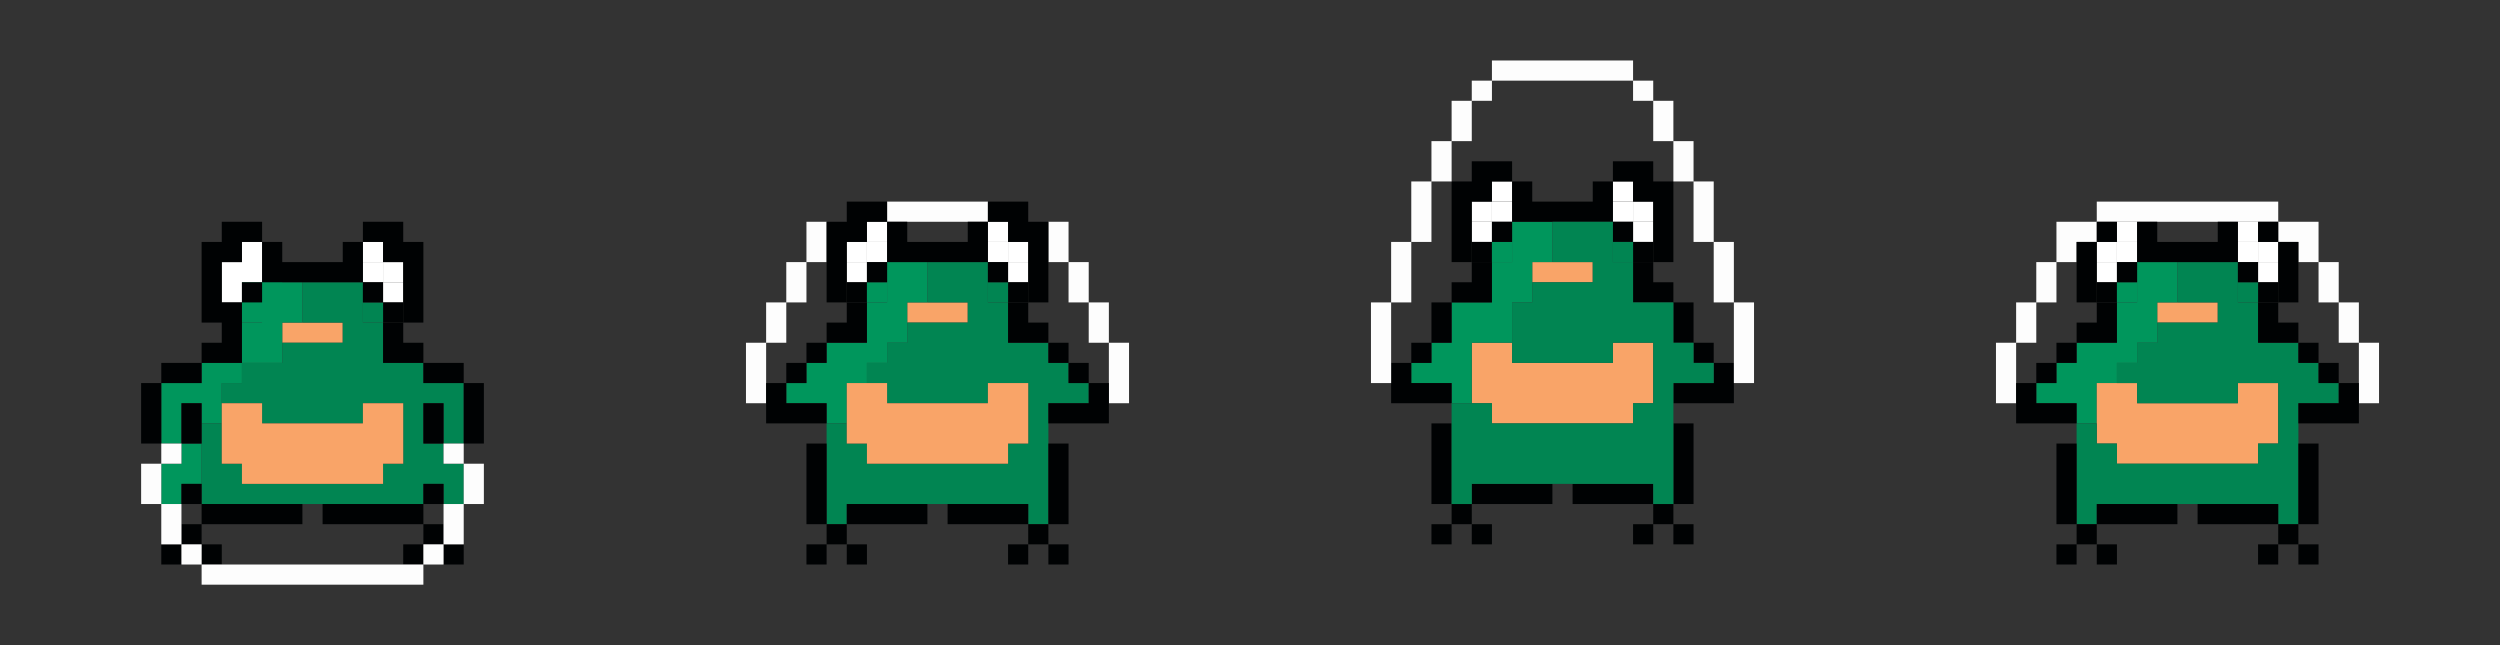 <svg width="124" height="32" viewBox="0 0 124 32" fill="none" xmlns="http://www.w3.org/2000/svg">
<rect x="0" y="0" width="124" height="32" fill="#333333" stroke="none"/>
<rect x="45" y="15" width="3" height="1" fill="#F9A468"/>
<rect x="107" y="15" width="3" height="1" fill="#F9A468"/>
<rect x="14" y="16" width="3" height="1" fill="#F9A468"/>
<rect x="76" y="13" width="3" height="1" fill="#F9A468"/>
<rect x="111" y="11" width="1" height="1" fill="white"/>
<rect x="111" y="12" width="1" height="1" fill="white"/>
<rect x="112" y="12" width="1" height="1" fill="white"/>
<rect x="112" y="13" width="1" height="1" fill="white"/>
<rect x="112" y="14" width="1" height="1" fill="#000203"/>
<path fill-rule="evenodd" clip-rule="evenodd" d="M44 10H45H46H47H48H49V11H48H47H46H45H44V10ZM37 17H38V18V19V20H37V19V18V17ZM39 15V16V17H38V16V15H39ZM40 13V14V15H39V14V13H40ZM40 13H41V12V11H40V12V13ZM53 11H52V12V13H53V14V15H54V16V17H55V18V19V20H56V19V18V17H55V16V15H54V14V13H53V12V11Z" fill="#FDFDFD"/>
<rect x="49" y="11" width="1" height="1" fill="white"/>
<rect x="49" y="12" width="1" height="1" fill="white"/>
<rect x="50" y="12" width="1" height="1" fill="white"/>
<rect x="50" y="13" width="1" height="1" fill="white"/>
<rect x="50" y="14" width="1" height="1" fill="#000203"/>
<rect x="42" y="12" width="1" height="1" fill="white"/>
<rect x="42" y="13" width="1" height="1" fill="white"/>
<rect x="42" y="14" width="1" height="1" fill="#000203"/>
<rect x="43" y="11" width="1" height="1" fill="white"/>
<rect x="43" y="12" width="1" height="1" fill="white"/>
<path fill-rule="evenodd" clip-rule="evenodd" d="M45 13H44V14V15H43V16V17H42H41V18H40V19H39V20H40H41V21H42V20V19H43V18H44V17H45V16V15H46V14V13H45Z" fill="#00965C"/>
<rect x="43" y="14" width="1" height="1" fill="#00965C"/>
<rect x="18" y="12" width="1" height="1" fill="white"/>
<rect x="18" y="13" width="1" height="1" fill="white"/>
<rect x="19" y="13" width="1" height="1" fill="white"/>
<rect x="19" y="14" width="1" height="1" fill="white"/>
<rect x="19" y="15" width="1" height="1" fill="#000203"/>
<path fill-rule="evenodd" clip-rule="evenodd" d="M47 13H46V14V15H47H48V16H47H46H45V17H44V18H43V19H44V20H45H46H47H48H49V19H50H51V20V21V22H50V23H49H48H47H46H45H44H43V22H42V21H41V22V23V24V25V26H42V25H43H44H45H46H47H48H49H50H51V26H52V25V24V23V22V21V20H53H54V19H53V18H52V17H51H50V16V15H49V14V13H48H47Z" fill="#018552"/>
<rect x="49" y="14" width="1" height="1" fill="#018552"/>
<path fill-rule="evenodd" clip-rule="evenodd" d="M49 10H50H51V11H52V12V13V14V15H51V14V13V12H50V11H49V10ZM49 13V12V11H48V12H47H46H45V11H44V10H43H42V11H41V12V13V14V15H42V16H41V17H40V18H39V19H38V20V21H39H40H41V20H40H39V19H40V18H41V17H42H43V16V15H42V14V13V12H43V11H44V12V13H43V14H44V13H45H46H47H48H49ZM49 13H50V14H49V13ZM52 17H51H50V16V15H51V16H52V17ZM53 18H52V17H53V18ZM54 19H53V18H54V19ZM54 19H55V20V21H54H53H52V20H53H54V19ZM45 25H44H43H42V26H41V25V24V23V22H40V23V24V25V26H41V27H40V28H41V27H42V28H43V27H42V26H43H44H45H46V25H45ZM49 25H48H47V26H48H49H50H51V27H50V28H51V27H52V28H53V27H52V26H53V25V24V23V22H52V23V24V25V26H51V25H50H49Z" fill="#000203"/>
<path fill-rule="evenodd" clip-rule="evenodd" d="M106 10H107H108H109H110H111H112H113V11H112H111H110H109H108H107H106H105H104V10H105H106ZM102 13H103V12H104V11H103H102V12V13ZM101 15V14V13H102V14V15H101ZM100 17H101V16V15H100V16V17ZM100 17V18V19V20H99V19V18V17H100ZM115 13H114V12H113V11H114H115V12V13ZM116 15H115V14V13H116V14V15ZM117 17H116V16V15H117V16V17ZM117 17H118V18V19V20H117V19V18V17Z" fill="#FDFDFD"/>
<rect x="104" y="12" width="1" height="1" fill="white"/>
<rect x="104" y="13" width="1" height="1" fill="white"/>
<rect x="104" y="14" width="1" height="1" fill="#000203"/>
<rect x="105" y="11" width="1" height="1" fill="white"/>
<rect x="105" y="12" width="1" height="1" fill="white"/>
<path fill-rule="evenodd" clip-rule="evenodd" d="M107 13H106V14V15H105V16V17H104H103V18H102V19H101V20H102H103V21H104V20V19H105V18H106V17H107V16V15H108V14V13H107Z" fill="#00965C"/>
<rect x="105" y="14" width="1" height="1" fill="#00965C"/>
<path fill-rule="evenodd" clip-rule="evenodd" d="M15 14H13V16H12V18H10V19H8V20V22H9V23H8V25H9V24H10V22H9V20H10V21H11V20V19H12V18H14V16H15V14Z" fill="#00965C"/>
<rect x="12" y="14" width="2" height="2" fill="#00965C"/>
<path fill-rule="evenodd" clip-rule="evenodd" d="M12 12H13V13V14H12V15H11V14V13H12V12Z" fill="white"/>
<path fill-rule="evenodd" clip-rule="evenodd" d="M18 14H15V16H17V17H14V18H12V19H11V20H13V21H18V20H20V23H19V24H12V23H11V21H10V25H11H12H19H20H21V24H22V25H23V23H22V22H23V19H22H21V18H19V17V16H18V14ZM22 22H21V20H22V22Z" fill="#018552"/>
<rect x="18" y="15" width="1" height="1" fill="#018552"/>
<path fill-rule="evenodd" clip-rule="evenodd" d="M11 20H13V21H18V20H20V23H19V24H12V23H11V20Z" fill="#F9A468"/>
<path fill-rule="evenodd" clip-rule="evenodd" d="M42 19H44V20H49V19H51V22H50V23H43V22H42V19Z" fill="#F9A468"/>
<path fill-rule="evenodd" clip-rule="evenodd" d="M73 17H75V18H80V17H82V20H81V21H74V20H73V17Z" fill="#F9A468"/>
<path fill-rule="evenodd" clip-rule="evenodd" d="M104 19H106V20H111V19H113V22H112V23H105V22H104V19Z" fill="#F9A468"/>
<path fill-rule="evenodd" clip-rule="evenodd" d="M19 11H18V12H17V13H16H15H14V12H13V11H12H11V12H10V13V14V15V16H11V17H10V18H9H8V19H7V20V21V22H8V21V20V19H9H10V18H11H12V17V16V15H13V14H14H15H16H17H18V15H19V14H18V13V12H19V13H20V14V15V16H19V17V18H20H21V19H22H23V20V21V22H24V21V20V19H23V18H22H21V17H20V16H21V15V14V13V12H20V11H19ZM13 14V13V12H12V13H11V14V15H12V14H13ZM13 25H14H15V26H14H13H12H11H10V25H11H12H13ZM10 25H9V24H10V25ZM10 27V26H9V27H8V28H9V27H10ZM10 27H11V28H10V27ZM17 25H16V26H17H18H19H20H21V27H20V28H21V27H22V28H23V27H22V26H21V25H22V24H21V25H20H19H18H17ZM22 20H21V21V22H22V21V20ZM10 20H9V21V22H10V21V20Z" fill="#000203"/>
<path fill-rule="evenodd" clip-rule="evenodd" d="M109 13H108V14V15H109H110V16H109H108H107V17H106V18H105V19H106V20H107H108H109H110H111V19H112H113V20V21V22H112V23H111H110H109H108H107H106H105V22H104V21H103V22V23V24V25V26H104V25H105H106H107H108H109H110H111H112H113V26H114V25V24V23V22V21V20H115H116V19H115V18H114V17H113H112V16V15H111V14V13H110H109Z" fill="#018552"/>
<rect x="111" y="14" width="1" height="1" fill="#018552"/>
<path fill-rule="evenodd" clip-rule="evenodd" d="M106 11H107V12H108H109H110V11H111V12V13H110H109H108H107H106V12V11ZM106 13V14H105V13H106ZM111 13H112V14H111V13ZM107 25H106H105H104V26H103V25V24V23V22H102V23V24V25V26H103V27H102V28H103V27H104V28H105V27H104V26H105H106H107H108V25H107ZM111 25H110H109V26H110H111H112H113V27H112V28H113V27H114V28H115V27H114V26H115V25V24V23V22H114V23V24V25V26H113V25H112H111ZM113 11H112V12H113V13V14V15H112V16V17H113H114V18H115V19H116V20H115H114V21H115H116H117V20V19H116V18H115V17H114V16H113V15H114V14V13V12H113V11ZM100 19H101V20H102H103V21H102H101H100V20V19ZM102 18V19H101V18H102ZM103 17V18H102V17H103ZM104 15V16H103V17H104H105V16V15H104ZM104 12H103V13V14V15H104V14V13V12ZM104 12H105V11H104V12Z" fill="#000203"/>
<path fill-rule="evenodd" clip-rule="evenodd" d="M9 22H8V23H7V24V25H8V26V27H9V28H10V29H11H12H13H14H15H16H17H18H19H20H21V28H22V27H23V26V25H24V24V23H23V22H22V23H23V24V25H22V26V27H21V28H20H19H18H17H16H15H14H13H12H11H10V27H9V26V25H8V24V23H9V22Z" fill="#FDFDFD"/>
<rect x="73" y="10" width="1" height="1" fill="white"/>
<rect x="73" y="11" width="1" height="1" fill="white"/>
<rect x="73" y="12" width="1" height="1" fill="#000203"/>
<rect x="74" y="9" width="1" height="1" fill="white"/>
<rect x="74" y="10" width="1" height="1" fill="white"/>
<path fill-rule="evenodd" clip-rule="evenodd" d="M76 11H75V12V13H74V14V15H73H72V16V17H71V18H70V19H71H72V20H73V19V18V17H74H75V16V15H76V14V13H77V12V11H76Z" fill="#00965C"/>
<rect x="74" y="12" width="1" height="1" fill="#00965C"/>
<rect width="1" height="1" transform="matrix(-1 0 0 1 82 10)" fill="white"/>
<rect width="1" height="1" transform="matrix(-1 0 0 1 82 11)" fill="white"/>
<rect width="1" height="1" transform="matrix(-1 0 0 1 82 12)" fill="#000203"/>
<rect width="1" height="1" transform="matrix(-1 0 0 1 81 9)" fill="white"/>
<rect width="1" height="1" transform="matrix(-1 0 0 1 81 10)" fill="white"/>
<path fill-rule="evenodd" clip-rule="evenodd" d="M73 8H74H75V9H74V10H73V11V12V13H72V12V11V10V9H73V8ZM72 15V14H73V13H74V14V15H73H72ZM71 17V16V15H72V16V17H71ZM70 18V17H71V18H70ZM70 18V19H71H72V20H71H70H69V19V18H70ZM80 9H79V10H78H77H76V9H75V10V11H74V12H75V11H76H77H78H79H80V12H81V11H80V10V9ZM82 13V12V11V10H81V9H80V8H81H82V9H83V10V11V12V13H82ZM83 15H82H81V14V13H82V14H83V15ZM84 17H83V16V15H84V16V17ZM85 18H84V17H85V18ZM85 18H86V19V20H85H84H83V19H84H85V18ZM75 24H76H77V25H76H75H74H73V24H74H75ZM73 26V25H72V24V23V22V21H71V22V23V24V25H72V26H71V27H72V26H73ZM73 26H74V27H73V26ZM80 24H79H78V25H79H80H81H82V26H81V27H82V26H83V27H84V26H83V25H84V24V23V22V21H83V22V23V24V25H82V24H81H80Z" fill="#000203"/>
<path fill-rule="evenodd" clip-rule="evenodd" d="M79 11H80V12V13H81V14V15H82H83V16V17H84V18H85V19H84H83V20V21V22V23V24V25H82V24H81H80H79H78H77H76H75H74H73V25H72V24V23V22V21V20H73H74V21H75H76H77H78H79H80H81V20H82V19V18V17H81H80V18H79H78H77H76H75V17V16V15H76V14H77H78H79V13H78H77V12V11H78H79Z" fill="#018552"/>
<rect width="1" height="1" transform="matrix(-1 0 0 1 81 12)" fill="#018552"/>
<path fill-rule="evenodd" clip-rule="evenodd" d="M75 3H76H77H78H79H80H81V4H80H79H78H77H76H75H74V3H75ZM73 5V4H74V5H73ZM72 7V6V5H73V6V7H72ZM71 9V8V7H72V8V9H71ZM70 12V11V10V9H71V10V11V12H70ZM69 15V14V13V12H70V13V14V15H69ZM69 15V16V17V18V19H68V18V17V16V15H69ZM82 5V4H81V5H82ZM83 7H82V6V5H83V6V7ZM84 9H83V8V7H84V8V9ZM85 12H84V11V10V9H85V10V11V12ZM86 15H85V14V13V12H86V13V14V15ZM86 15H87V16V17V18V19H86V18V17V16V15Z" fill="#FDFDFD"/>
</svg>

